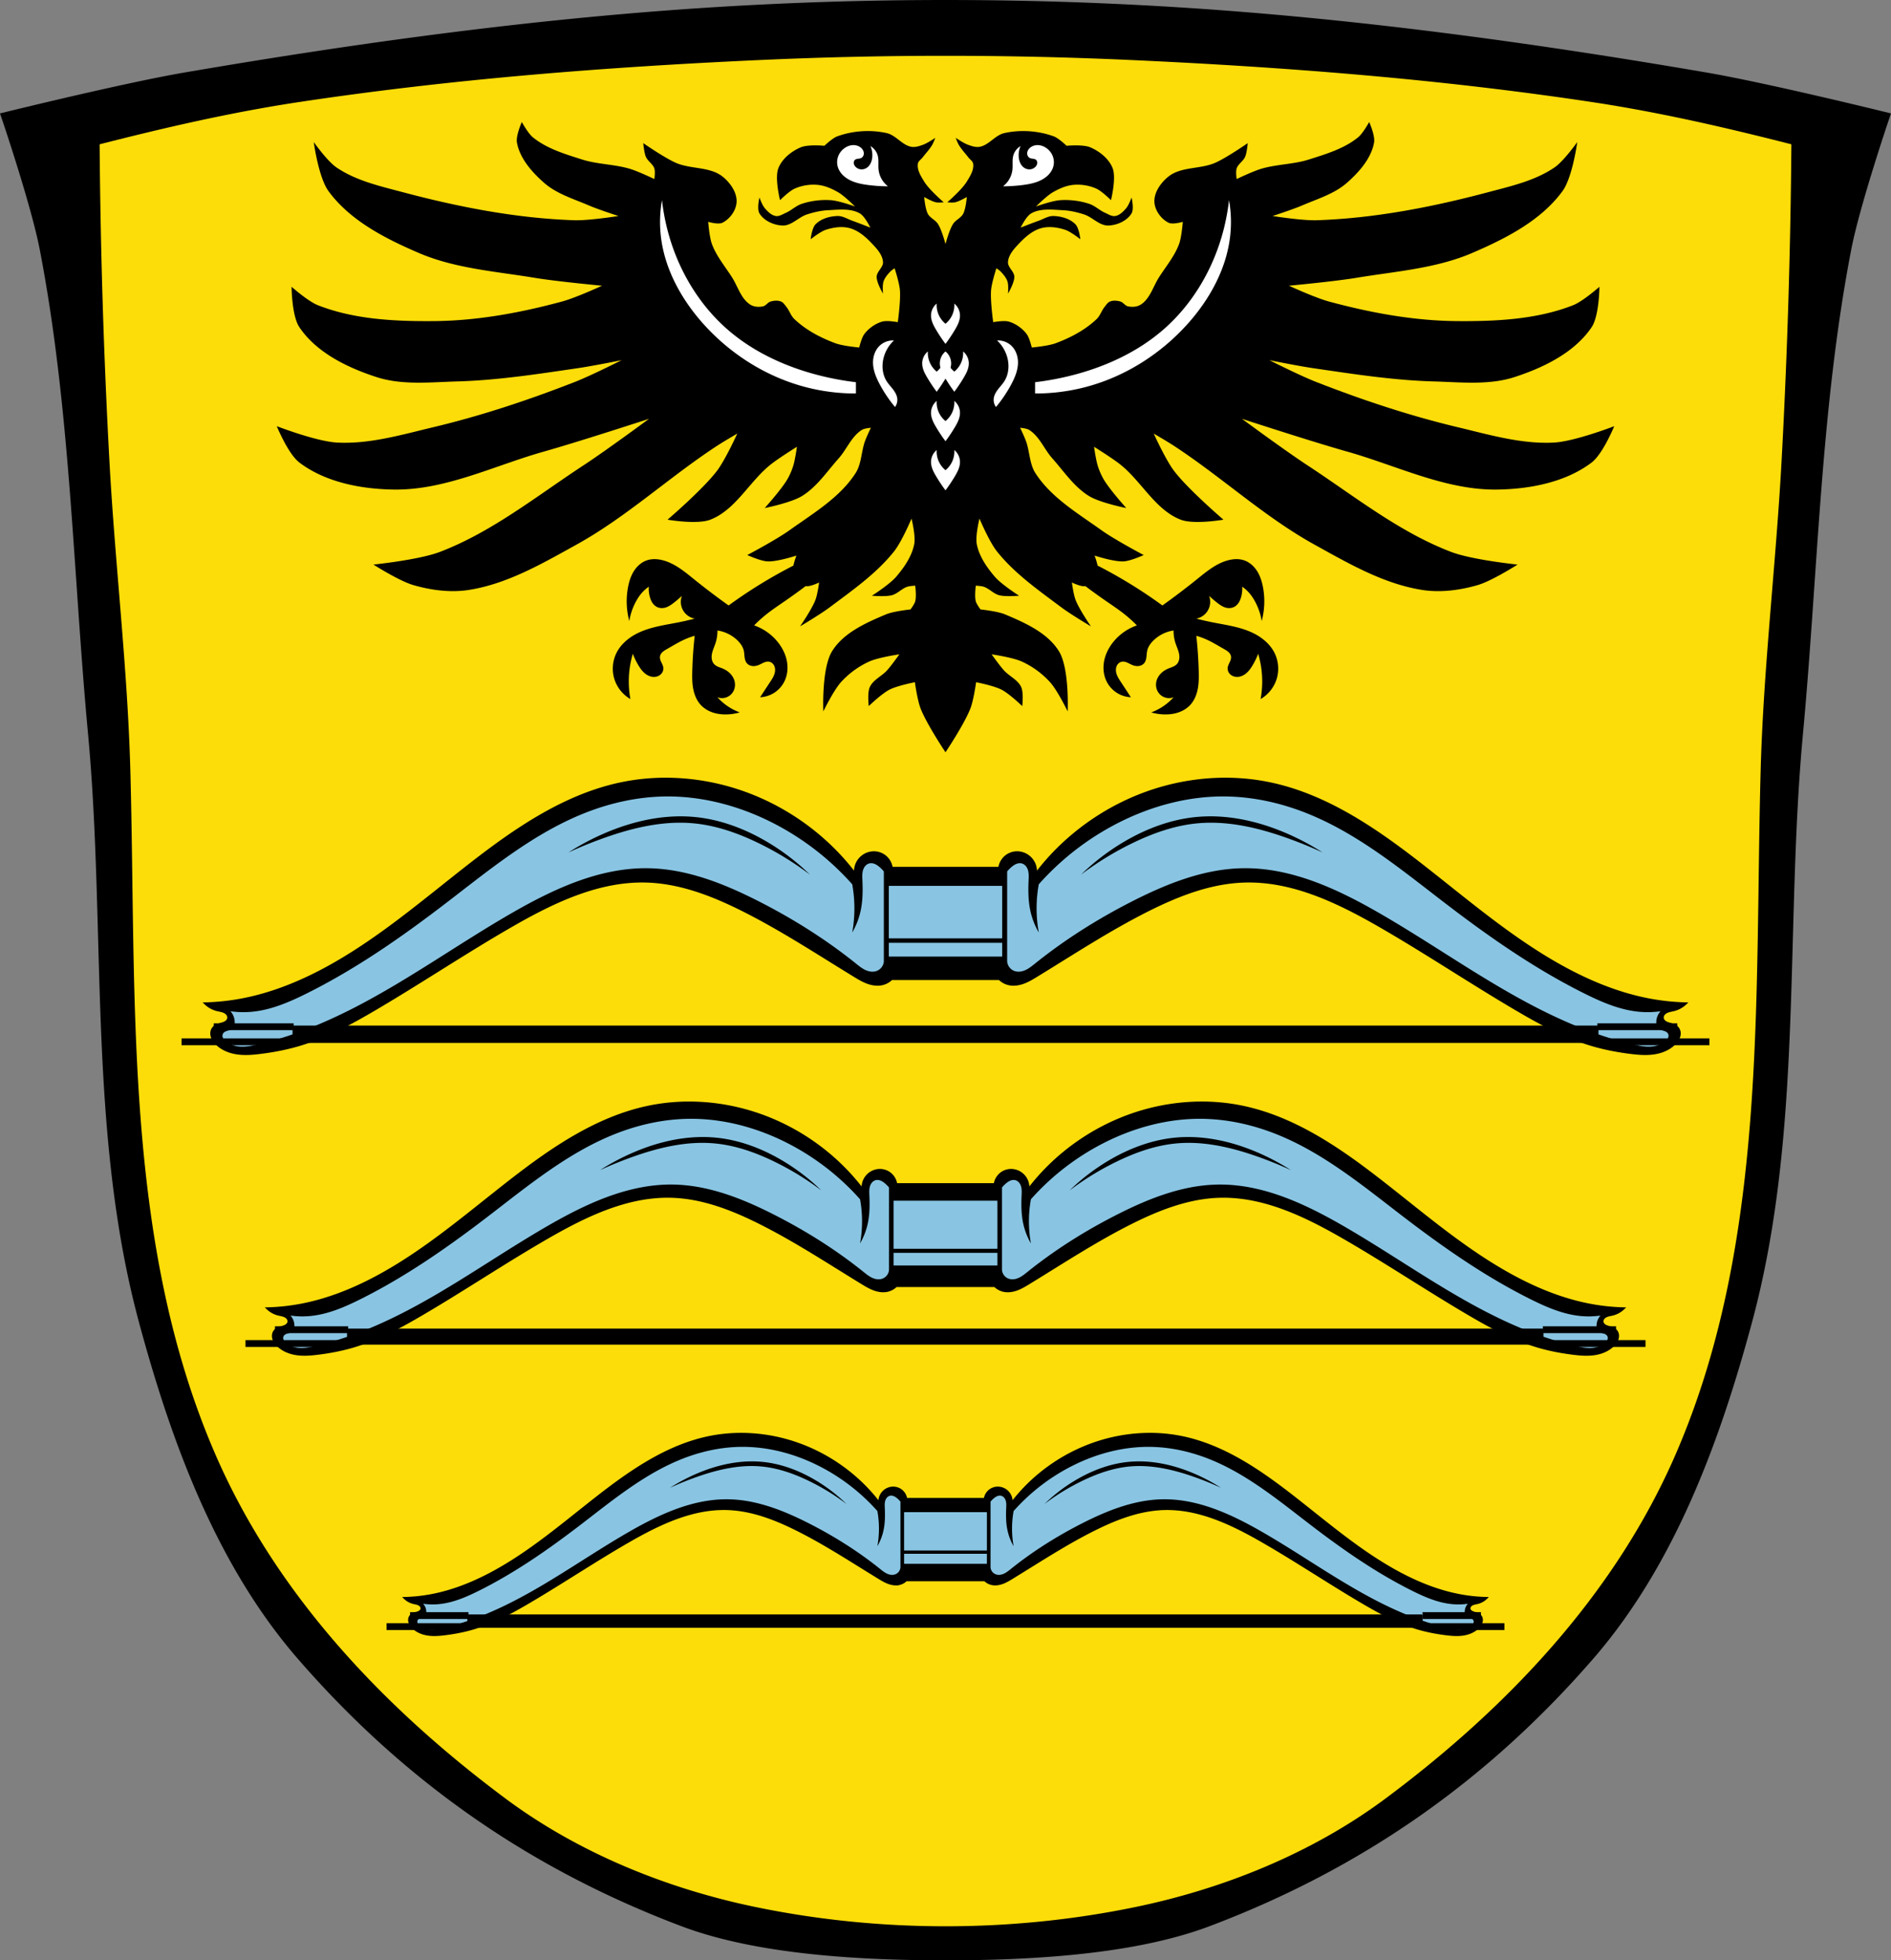 <svg xmlns="http://www.w3.org/2000/svg" width="831.413" height="861.828" viewBox="0 0 831.415 861.826"><rect x="0" y="0" width="831.415" height="861.826" fill="#808080" stroke="none"/><path style="fill:#000;fill-rule:evenodd;stroke:#000;stroke-width:5;stroke-opacity:1" d="M415.707 2.498c-33.167 0-66.335 1.01-99.4 3.031h-.022c-78.75 4.812-157.122 15.507-234.783 28.819C55.147 38.865 3.244 51.637 3.244 51.637s12.904 37.997 16.695 57.636C33.474 179.397 34.583 251.356 41.2 322.466c8.003 85.996-.185 174.753 22.302 258.141 14.106 52.308 33.81 106.088 69.32 147.003 46.472 53.542 101.37 91.841 167.698 116.88 33.128 12.507 78.707 14.797 115.186 14.839 36.48-.042 82.059-2.332 115.186-14.838 66.328-25.04 121.226-63.339 167.698-116.881 35.51-40.915 55.214-94.695 69.32-147.003 22.488-83.388 14.3-172.145 22.303-258.14 6.617-71.11 7.727-143.07 21.262-213.192 3.79-19.64 16.695-57.637 16.695-57.637s-51.903-12.772-78.258-17.29C672.252 21.037 593.879 10.342 515.129 5.53h-.021a1630.327 1630.327 0 0 0-99.4-3.031z"/><path style="fill:#fcdd09;fill-opacity:1;stroke:#000;stroke-width:1px;stroke-linecap:butt;stroke-linejoin:miter;stroke-opacity:1" d="M333.933 25.894c-67.882 3.096-135.823 8.388-203.01 18.553-29.524 4.467-58.694 11.205-87.625 18.602a2986.573 2986.573 0 0 0 4.318 139.736c2.464 45.344 7.964 90.643 9.198 136.036 2.763 101.648-3.11 207.465 37.476 300.895 26.956 62.053 74.733 111.973 127.687 151.397 32.011 23.832 70.74 39.58 109.813 47.7 54.775 11.382 113.06 11.382 167.835 0 39.073-8.12 77.802-23.868 109.813-47.7 52.954-39.424 100.73-89.344 127.686-151.397 40.587-93.43 34.713-199.247 37.477-300.895 1.234-45.393 6.733-90.692 9.197-136.036 2.53-46.538 3.97-93.132 4.318-139.736-28.93-7.397-58.1-14.135-87.624-18.602-67.187-10.165-135.127-15.457-203.008-18.553a1796.14 1796.14 0 0 0-163.55 0z"/><path style="fill:#000;stroke:#000;stroke-width:1px;stroke-linecap:butt;stroke-linejoin:miter;stroke-opacity:1" d="M291.488 342.41a95.435 95.435 0 0 0-17.486 1.811c-25.021 4.98-46.838 19.883-66.979 35.541-20.994 16.323-41.227 33.976-64.7 46.475-11.324 6.03-23.39 10.824-35.995 13.213a100.575 100.575 0 0 1-16.026 1.723 11.457 11.457 0 0 0 5.09 2.834c1.111.283 2.282.405 3.305.923.511.26.98.62 1.305 1.092.324.473.493 1.063.402 1.63-.07.429-.284.829-.576 1.151-.292.323-.66.571-1.05.764-.779.386-1.646.55-2.474.819a6.773 6.773 0 0 0-1.523.685 4.03 4.03 0 0 0-1.211 1.137 3.695 3.695 0 0 0-.592 1.644 4.593 4.593 0 0 0 .15 1.746c.315 1.134 1.004 2.131 1.81 2.989 2.381 2.537 5.784 3.94 9.226 4.457 3.442.516 6.953.216 10.406-.217 5.566-.698 11.096-1.741 16.482-3.309 12.07-3.512 23.219-9.592 34.053-15.966 20.094-11.823 39.484-24.817 59.688-36.452 18.391-10.59 38.478-20.286 59.69-19.592 14.522.476 28.454 5.828 41.462 12.301 17.194 8.556 33.278 19.146 49.665 29.162 1.874 1.146 3.768 2.291 5.832 3.045 2.063.754 4.331 1.1 6.47.6a8.61 8.61 0 0 0 4.102-2.277H439.4a8.61 8.61 0 0 0 4.101 2.277c2.14.5 4.407.154 6.471-.6 2.063-.754 3.958-1.899 5.832-3.045 16.386-10.016 32.47-20.606 49.664-29.162 13.009-6.473 26.94-11.825 41.463-12.3 21.212-.695 41.298 9 59.69 19.591 20.203 11.635 39.593 24.63 59.687 36.452 10.835 6.374 21.983 12.454 34.053 15.966 5.386 1.568 10.917 2.61 16.483 3.309 3.453.433 6.964.733 10.406.217 3.442-.517 6.844-1.92 9.226-4.457.805-.858 1.495-1.855 1.809-2.989a4.593 4.593 0 0 0 .15-1.746 3.695 3.695 0 0 0-.591-1.644 4.03 4.03 0 0 0-1.211-1.137 6.773 6.773 0 0 0-1.524-.685c-.828-.268-1.694-.433-2.474-.819a3.489 3.489 0 0 1-1.05-.764 2.285 2.285 0 0 1-.575-1.152c-.092-.566.078-1.156.402-1.629.324-.473.793-.832 1.305-1.092 1.023-.518 2.193-.64 3.304-.923a11.457 11.457 0 0 0 5.09-2.834 100.575 100.575 0 0 1-16.025-1.723c-12.606-2.39-24.672-7.182-35.996-13.213-23.473-12.5-43.705-30.152-64.7-46.475-20.14-15.658-41.957-30.56-66.978-35.54-6.581-1.31-13.295-1.9-20.002-1.81-8.625.117-17.241 1.358-25.563 3.633-22.341 6.11-42.54 19.792-56.5 38.274a8.395 8.395 0 0 0-.623-4.635 8.393 8.393 0 0 0-3.022-3.568 8.237 8.237 0 0 0-4.039-1.35 7.977 7.977 0 0 0-4.162.895c-2.208 1.164-3.789 3.447-4.101 5.924h-47.387c-.313-2.477-1.894-4.76-4.102-5.924a7.977 7.977 0 0 0-4.162-.895 8.237 8.237 0 0 0-4.039 1.35 8.393 8.393 0 0 0-3.021 3.568 8.396 8.396 0 0 0-.623 4.635c-13.96-18.482-34.16-32.164-56.5-38.274-8.322-2.275-16.939-3.516-25.563-3.632a99.04 99.04 0 0 0-2.516-.002z"/><path style="opacity:1;fill:#89c5e3;fill-opacity:1;fill-rule:evenodd;stroke:none;stroke-width:.1;stroke-linecap:round;stroke-linejoin:round;stroke-miterlimit:4;stroke-dasharray:none;stroke-opacity:1;paint-order:fill markers stroke" d="M292.521 350.147c-11.916.153-23.748 2.73-34.85 7.063-23.083 9.01-42.485 25.208-62.165 40.265-19.189 14.68-39.123 28.559-60.752 39.325-7.6 3.782-15.566 7.22-24.018 8.005a40.135 40.135 0 0 1-9.418-.234 7.27 7.27 0 0 1 1.883 4.709c.011.567-.045 1.141-.229 1.678-.184.536-.501 1.034-.949 1.383-.61.474-1.396.632-2.135.857-.369.113-.734.247-1.064.447-.33.201-.623.473-.803.815a1.89 1.89 0 0 0-.207.914c.006.315.084.629.211.918.253.578.694 1.054 1.174 1.465 1.868 1.6 4.375 2.302 6.834 2.382 2.458.08 4.897-.413 7.293-.968 14.679-3.4 28.74-9.145 42.15-16.014 24.448-12.522 46.792-28.757 70.641-42.385 18.132-10.36 37.99-19.403 58.87-19.072 16.758.265 32.838 6.575 47.8 14.129 15.403 7.776 30.108 16.983 43.563 27.785 1.296 1.04 2.597 2.106 4.103 2.81.753.353 1.556.61 2.381.711.825.101 1.675.042 2.463-.224a4.903 4.903 0 0 0 2.285-1.625 4.898 4.898 0 0 0 1.012-2.613v-39.561a14.302 14.302 0 0 0-2.12-2.12c-.6-.485-1.246-.925-1.966-1.204-.72-.28-1.521-.39-2.271-.207-.699.169-1.326.586-1.8 1.127-.473.54-.799 1.199-1.001 1.888-.405 1.38-.325 2.848-.262 4.284.194 4.409.183 8.864-.705 13.187a33.021 33.021 0 0 1-3.768 9.889 59.396 59.396 0 0 0 0-21.192 119.074 119.074 0 0 0-35.556-27.314c-14.43-7.241-30.48-11.51-46.624-11.303zm246.372 0c-16.143-.207-32.193 4.062-46.623 11.303a119.075 119.075 0 0 0-35.557 27.314 59.376 59.376 0 0 0 0 21.192 33.022 33.022 0 0 1-3.767-9.889c-.889-4.323-.9-8.778-.705-13.187.063-1.436.143-2.904-.262-4.284-.203-.69-.529-1.348-1.002-1.888-.474-.54-1.1-.958-1.799-1.127-.75-.182-1.551-.072-2.271.207-.72.279-1.367.72-1.967 1.205-.778.63-1.49 1.34-2.12 2.119v39.56c.073.946.43 1.866 1.012 2.614a4.903 4.903 0 0 0 2.285 1.625c.788.266 1.638.325 2.463.224.826-.1 1.628-.358 2.381-.71 1.507-.705 2.807-1.77 4.104-2.811 13.455-10.802 28.16-20.009 43.562-27.785 14.962-7.554 31.043-13.864 47.801-14.13 20.88-.33 40.738 8.713 58.87 19.073 23.849 13.628 46.192 29.863 70.64 42.385 13.411 6.87 27.472 12.614 42.15 16.014 2.397.555 4.835 1.048 7.294.968 2.458-.08 4.965-.783 6.834-2.382.48-.411.92-.887 1.174-1.465.126-.29.204-.603.21-.918a1.894 1.894 0 0 0-.207-.914c-.18-.342-.473-.614-.802-.815-.33-.2-.696-.334-1.065-.447-.738-.225-1.525-.383-2.135-.857-.447-.349-.765-.847-.949-1.383-.184-.537-.24-1.11-.228-1.678a7.27 7.27 0 0 1 1.883-4.709 40.136 40.136 0 0 1-9.418.234c-8.453-.786-16.419-4.223-24.018-8.005-21.63-10.766-41.564-24.644-60.752-39.325-19.68-15.057-39.083-31.256-62.166-40.265-11.102-4.333-22.934-6.91-34.85-7.063zm-238.881 8.74c1.895.022 3.791.124 5.683.313 11.184 1.114 21.943 5.205 31.618 10.926a99.742 99.742 0 0 1 18.832 14.414 135.707 135.707 0 0 0-22.784-13.95c-8.872-4.293-18.32-7.64-28.13-8.601-13.307-1.305-26.682 1.824-39.29 6.277a188.52 188.52 0 0 0-16.043 6.51 110.852 110.852 0 0 1 16.276-8.602c10.104-4.308 20.997-7.105 31.943-7.283.632-.01 1.263-.011 1.895-.004zm231.39 0a70.379 70.379 0 0 1 1.895.004c10.946.178 21.839 2.975 31.944 7.284 5.65 2.409 11.102 5.29 16.275 8.601a188.52 188.52 0 0 0-16.043-6.51c-12.607-4.453-25.982-7.582-39.289-6.277-9.81.962-19.258 4.308-28.13 8.602a135.706 135.706 0 0 0-22.784 13.949 99.743 99.743 0 0 1 18.832-14.414c9.675-5.72 20.433-9.812 31.617-10.926a64.94 64.94 0 0 1 5.684-.313zM390.79 389.464v23.062h49.836v-23.062zm0 25.015v6.059h49.836v-6.059z"/><path transform="translate(872.712)" style="opacity:1;fill:#000;fill-opacity:1;fill-rule:evenodd;stroke:#000;stroke-width:1;stroke-linecap:round;stroke-linejoin:round;stroke-miterlimit:4;stroke-dasharray:none;stroke-opacity:1;paint-order:fill markers stroke" d="M-743.598 451.379h573.186v6.625h-573.186z"/><path transform="translate(872.712)" d="M-743.598 458.004h-49.278M-743.598 451.379h-35.138" style="fill:none;stroke:#000;stroke-width:3;stroke-linecap:butt;stroke-linejoin:miter;stroke-miterlimit:4;stroke-dasharray:none;stroke-opacity:1"/><path d="M-743.598 458.004h-49.278M-743.598 451.379h-35.138" style="fill:none;stroke:#000;stroke-width:3;stroke-linecap:butt;stroke-linejoin:miter;stroke-miterlimit:4;stroke-dasharray:none;stroke-opacity:1" transform="matrix(-1 0 0 1 -41.297 0)"/><g style="stroke-width:1.092"><path d="M-149.83 365.323a95.435 95.435 0 0 0-17.486 1.81c-25.02 4.98-46.837 19.883-66.978 35.541-20.995 16.323-41.227 33.976-64.7 46.475-11.324 6.03-23.39 10.824-35.996 13.213a100.575 100.575 0 0 1-16.025 1.723 11.457 11.457 0 0 0 5.09 2.834c1.11.283 2.281.405 3.304.924.512.259.98.619 1.305 1.091.324.473.494 1.063.402 1.63-.069.429-.284.83-.576 1.152-.292.322-.659.57-1.049.763-.78.386-1.646.551-2.474.819a6.773 6.773 0 0 0-1.524.685 4.03 4.03 0 0 0-1.21 1.137 3.695 3.695 0 0 0-.592 1.645 4.593 4.593 0 0 0 .15 1.746c.314 1.133 1.004 2.13 1.808 2.988 2.383 2.537 5.785 3.94 9.227 4.457 3.442.516 6.953.216 10.406-.217 5.566-.698 11.097-1.741 16.483-3.308 12.07-3.513 23.218-9.593 34.053-15.967 20.094-11.822 39.484-24.817 59.687-36.452 18.392-10.59 38.478-20.286 59.69-19.591 14.522.475 28.454 5.827 41.463 12.3 17.194 8.556 33.278 19.146 49.664 29.163 1.874 1.145 3.768 2.29 5.832 3.044 2.063.754 4.331 1.1 6.47.6a8.61 8.61 0 0 0 4.102-2.277h47.387a8.61 8.61 0 0 0 4.102 2.277c2.139.5 4.407.154 6.47-.6 2.064-.753 3.958-1.899 5.832-3.044 16.387-10.017 32.47-20.607 49.665-29.163 13.008-6.473 26.94-11.825 41.463-12.3 21.211-.695 41.298 9 59.69 19.591 20.203 11.635 39.592 24.63 59.687 36.452 10.834 6.374 21.983 12.454 34.053 15.967 5.385 1.567 10.916 2.61 16.482 3.308 3.453.433 6.964.733 10.406.217 3.442-.517 6.845-1.92 9.227-4.457.805-.858 1.494-1.855 1.808-2.988a4.593 4.593 0 0 0 .15-1.747 3.695 3.695 0 0 0-.591-1.644 4.03 4.03 0 0 0-1.21-1.137 6.773 6.773 0 0 0-1.524-.685c-.828-.268-1.695-.433-2.475-.819a3.489 3.489 0 0 1-1.049-.763 2.285 2.285 0 0 1-.576-1.153c-.091-.566.078-1.156.402-1.629.325-.472.794-.832 1.305-1.091 1.023-.519 2.194-.641 3.305-.924a11.457 11.457 0 0 0 5.09-2.834 100.575 100.575 0 0 1-16.026-1.723c-12.606-2.39-24.671-7.182-35.996-13.213-23.472-12.5-43.705-30.152-64.7-46.475-20.14-15.658-41.957-30.56-66.978-35.54-6.58-1.31-13.294-1.9-20.002-1.81-8.624.117-17.241 1.358-25.563 3.634-22.341 6.11-42.54 19.791-56.5 38.273a8.395 8.395 0 0 0-.623-4.635 8.393 8.393 0 0 0-3.021-3.568 8.237 8.237 0 0 0-4.04-1.35 7.977 7.977 0 0 0-4.161.895c-2.208 1.164-3.79 3.447-4.102 5.924h-47.387c-.312-2.477-1.893-4.76-4.101-5.924a7.977 7.977 0 0 0-4.162-.895 8.237 8.237 0 0 0-4.04 1.35 8.393 8.393 0 0 0-3.021 3.568 8.396 8.396 0 0 0-.623 4.635c-13.96-18.482-34.159-32.164-56.5-38.273-8.322-2.276-16.938-3.517-25.563-3.633a99.04 99.04 0 0 0-2.515-.002z" style="fill:#000;stroke:#000;stroke-width:1.092px;stroke-linecap:butt;stroke-linejoin:miter;stroke-opacity:1" transform="matrix(.916 0 0 .916 439.16 150.142)"/><path d="M-148.796 373.06c-11.916.152-23.748 2.729-34.85 7.062-23.083 9.01-42.486 25.208-62.166 40.265-19.188 14.681-39.123 28.559-60.752 39.325-7.6 3.782-15.565 7.22-24.018 8.006a40.135 40.135 0 0 1-9.418-.235 7.27 7.27 0 0 1 1.883 4.71c.012.566-.044 1.14-.228 1.677-.184.536-.502 1.034-.95 1.383-.609.474-1.396.632-2.134.857-.37.113-.735.247-1.065.447-.33.201-.623.473-.803.815a1.89 1.89 0 0 0-.207.914c.006.316.085.629.211.918.254.578.695 1.054 1.174 1.465 1.869 1.6 4.376 2.303 6.834 2.383 2.459.08 4.897-.414 7.293-.97 14.68-3.4 28.74-9.144 42.15-16.013 24.449-12.522 46.792-28.757 70.641-42.385 18.132-10.36 37.99-19.403 58.87-19.072 16.758.265 32.839 6.575 47.8 14.129 15.403 7.776 30.108 16.983 43.563 27.785 1.297 1.041 2.597 2.107 4.104 2.81.753.353 1.555.611 2.38.712.826.1 1.676.04 2.463-.225a4.903 4.903 0 0 0 2.286-1.625 4.898 4.898 0 0 0 1.011-2.613v-39.56a14.301 14.301 0 0 0-2.119-2.12c-.6-.486-1.247-.926-1.967-1.205-.72-.28-1.52-.389-2.271-.207-.699.169-1.325.586-1.799 1.127-.474.54-.8 1.199-1.002 1.888-.405 1.38-.325 2.848-.262 4.284.194 4.409.184 8.864-.705 13.187a33.021 33.021 0 0 1-3.767 9.889 59.396 59.396 0 0 0 0-21.192 119.074 119.074 0 0 0-35.557-27.314c-14.43-7.24-30.48-11.51-46.623-11.303zm246.371 0c-16.143-.208-32.193 4.061-46.623 11.302a119.075 119.075 0 0 0-35.556 27.314 59.376 59.376 0 0 0 0 21.192 33.022 33.022 0 0 1-3.768-9.889c-.889-4.323-.899-8.778-.705-13.187.063-1.436.143-2.904-.262-4.284-.202-.69-.528-1.348-1.002-1.888-.473-.54-1.1-.958-1.799-1.127-.75-.182-1.551-.072-2.271.207-.72.279-1.367.72-1.967 1.205a14.3 14.3 0 0 0-2.119 2.12v39.56c.073.945.43 1.865 1.012 2.613a4.904 4.904 0 0 0 2.285 1.625c.788.266 1.638.325 2.463.225.825-.1 1.627-.36 2.38-.711 1.507-.704 2.808-1.77 4.104-2.81 13.455-10.803 28.16-20.01 43.563-27.786 14.962-7.554 31.042-13.864 47.8-14.129 20.88-.33 40.738 8.712 58.87 19.072 23.85 13.628 46.193 29.863 70.64 42.385 13.411 6.87 27.472 12.614 42.151 16.014 2.396.555 4.835 1.049 7.293.969 2.458-.08 4.966-.783 6.834-2.383.48-.41.92-.887 1.174-1.465.127-.29.205-.602.21-.918a1.894 1.894 0 0 0-.206-.914c-.18-.342-.473-.614-.803-.815-.33-.2-.695-.334-1.064-.447-.739-.225-1.526-.383-2.135-.857-.448-.349-.765-.847-.95-1.383-.183-.537-.24-1.11-.228-1.678a7.27 7.27 0 0 1 1.883-4.709 40.136 40.136 0 0 1-9.418.235c-8.452-.787-16.418-4.224-24.018-8.006-21.629-10.766-41.563-24.644-60.752-39.325-19.68-15.057-39.082-31.255-62.166-40.265-11.101-4.333-22.934-6.91-34.85-7.063zm-238.88 8.74c1.894.022 3.79.123 5.683.312 11.184 1.114 21.942 5.205 31.617 10.926a99.742 99.742 0 0 1 18.832 14.414 135.707 135.707 0 0 0-22.783-13.95c-8.873-4.293-18.321-7.639-28.131-8.601-13.307-1.305-26.682 1.824-39.29 6.277a188.52 188.52 0 0 0-16.042 6.51 110.852 110.852 0 0 1 16.275-8.601c10.105-4.31 20.997-7.106 31.944-7.284.631-.01 1.262-.01 1.894-.004zm231.39 0a70.38 70.38 0 0 1 1.895.003c10.946.179 21.838 2.975 31.943 7.284 5.65 2.41 11.102 5.29 16.276 8.601a188.52 188.52 0 0 0-16.043-6.51c-12.608-4.453-25.983-7.582-39.29-6.277-9.81.962-19.258 4.308-28.13 8.602a135.706 135.706 0 0 0-22.784 13.949 99.742 99.742 0 0 1 18.832-14.414c9.675-5.72 20.434-9.812 31.618-10.926a64.94 64.94 0 0 1 5.683-.312zm-140.613 30.576v23.062H-.692v-23.062zm0 25.015v6.059H-.692v-6.059z" style="opacity:1;fill:#89c5e3;fill-opacity:1;fill-rule:evenodd;stroke:none;stroke-width:.109;stroke-linecap:round;stroke-linejoin:round;stroke-miterlimit:4;stroke-dasharray:none;stroke-opacity:1;paint-order:fill markers stroke" transform="matrix(.916 0 0 .916 439.16 150.142)"/><g style="stroke-width:1.092"><path style="opacity:1;fill:#000;fill-opacity:1;fill-rule:evenodd;stroke:#000;stroke-width:1.092;stroke-linecap:round;stroke-linejoin:round;stroke-miterlimit:4;stroke-dasharray:none;stroke-opacity:1;paint-order:fill markers stroke" transform="matrix(.916 0 0 .916 834.208 171.124)" d="M-743.598 451.379h573.186v6.625h-573.186z"/><path style="fill:none;stroke:#000;stroke-width:3.276;stroke-linecap:butt;stroke-linejoin:miter;stroke-miterlimit:4;stroke-dasharray:none;stroke-opacity:1" d="M-743.598 458.004h-49.278M-743.598 451.379h-35.138" transform="matrix(.916 0 0 .916 834.208 171.124)"/><path style="fill:none;stroke:#000;stroke-width:3.276;stroke-linecap:butt;stroke-linejoin:miter;stroke-miterlimit:4;stroke-dasharray:none;stroke-opacity:1" d="M-743.598 458.004h-49.278M-743.598 451.379h-35.138" transform="matrix(-.916 0 0 .916 -2.794 171.124)"/></g></g><g><path d="M-545.828 630.433a69.715 69.715 0 0 0-12.774 1.323c-18.277 3.638-34.214 14.524-48.927 25.963-15.337 11.923-30.117 24.819-47.263 33.95-8.273 4.405-17.087 7.906-26.296 9.652a73.47 73.47 0 0 1-11.706 1.258 8.37 8.37 0 0 0 3.718 2.07c.812.207 1.667.297 2.414.675.374.19.716.452.953.798.237.345.36.776.294 1.19-.05.313-.208.606-.42.841a2.549 2.549 0 0 1-.767.558c-.57.282-1.203.403-1.808.598a4.947 4.947 0 0 0-1.113.501 2.943 2.943 0 0 0-.884.83 2.7 2.7 0 0 0-.433 1.202c-.048.426-.005.861.11 1.275.23.828.734 1.557 1.322 2.183 1.74 1.854 4.225 2.879 6.74 3.256 2.514.377 5.079.158 7.601-.158 4.066-.51 8.106-1.272 12.04-2.417 8.818-2.566 16.962-7.008 24.876-11.664 14.68-8.636 28.843-18.129 43.602-26.628 13.435-7.736 28.108-14.819 43.603-14.312 10.61.348 20.786 4.257 30.29 8.986 12.56 6.25 24.309 13.986 36.279 21.303 1.37.837 2.753 1.674 4.26 2.224 1.508.551 3.164.803 4.727.438a6.29 6.29 0 0 0 2.996-1.663h34.616a6.29 6.29 0 0 0 2.997 1.663c1.562.365 3.219.113 4.726-.438 1.508-.55 2.891-1.387 4.26-2.224 11.97-7.317 23.72-15.053 36.28-21.303 9.503-4.729 19.68-8.638 30.29-8.986 15.494-.507 30.167 6.576 43.602 14.312 14.76 8.5 28.923 17.992 43.602 26.628 7.915 4.656 16.059 9.098 24.876 11.664 3.934 1.145 7.974 1.907 12.04 2.417 2.523.316 5.088.535 7.602.158 2.514-.377 5-1.402 6.74-3.256.588-.626 1.092-1.355 1.321-2.183.115-.414.159-.849.11-1.275a2.7 2.7 0 0 0-.432-1.202 2.944 2.944 0 0 0-.885-.83 4.947 4.947 0 0 0-1.113-.5c-.605-.196-1.238-.317-1.807-.599a2.549 2.549 0 0 1-.767-.558 1.67 1.67 0 0 1-.42-.841c-.067-.414.057-.845.294-1.19.236-.346.579-.609.953-.798.747-.378 1.602-.468 2.414-.675a8.37 8.37 0 0 0 3.718-2.07 73.47 73.47 0 0 1-11.707-1.258c-9.208-1.746-18.022-5.247-26.295-9.652-17.146-9.131-31.926-22.027-47.263-33.95-14.713-11.439-30.65-22.325-48.928-25.963a70.045 70.045 0 0 0-14.611-1.321c-6.3.085-12.595.991-18.674 2.654-16.32 4.463-31.075 14.457-41.273 27.959a6.133 6.133 0 0 0-.455-3.386 6.131 6.131 0 0 0-2.207-2.607 6.017 6.017 0 0 0-2.951-.986 5.827 5.827 0 0 0-3.04.654 5.8 5.8 0 0 0-2.997 4.327h-34.616a5.8 5.8 0 0 0-2.996-4.327 5.827 5.827 0 0 0-3.04-.654 6.017 6.017 0 0 0-2.95.986 6.131 6.131 0 0 0-2.208 2.607 6.133 6.133 0 0 0-.455 3.386c-10.198-13.502-24.953-23.496-41.274-27.96a74.741 74.741 0 0 0-18.673-2.653 70.358 70.358 0 0 0-1.838-.001z" style="fill:#000;stroke:#000;stroke-width:1px;stroke-linecap:butt;stroke-linejoin:miter;stroke-opacity:1" transform="translate(870.793)"/><path d="M-545.073 636.085c-8.705.111-17.348 1.994-25.458 5.16-16.862 6.58-31.036 18.414-45.412 29.413-14.017 10.724-28.58 20.862-44.38 28.727-5.551 2.763-11.37 5.273-17.544 5.848-2.29.213-4.604.156-6.88-.171a5.31 5.31 0 0 1 1.375 3.44c.008.414-.032.833-.167 1.225a2.16 2.16 0 0 1-.693 1.01c-.445.347-1.02.462-1.56.627-.27.082-.536.18-.777.326-.241.147-.455.346-.587.595a1.38 1.38 0 0 0-.15.668c.003.23.06.46.153.67.185.423.507.77.858 1.07 1.365 1.17 3.196 1.683 4.992 1.741 1.796.059 3.577-.302 5.327-.707 10.723-2.484 20.995-6.68 30.791-11.698 17.86-9.148 34.182-21.007 51.604-30.962 13.245-7.569 27.75-14.174 43.004-13.933 12.242.194 23.988 4.803 34.918 10.321 11.252 5.681 21.994 12.407 31.823 20.298.947.76 1.897 1.538 2.997 2.053.55.257 1.137.446 1.74.519.602.073 1.223.03 1.799-.164a3.582 3.582 0 0 0 1.669-1.187 3.578 3.578 0 0 0 .739-1.91v-28.898c-.46-.569-.98-1.088-1.548-1.548-.439-.355-.91-.677-1.437-.88-.526-.204-1.11-.285-1.66-.152-.51.124-.967.429-1.313.823a3.638 3.638 0 0 0-.732 1.38c-.296 1.008-.237 2.08-.191 3.129.141 3.22.134 6.476-.515 9.634a24.122 24.122 0 0 1-2.753 7.223 43.388 43.388 0 0 0 0-15.48 86.984 86.984 0 0 0-25.974-19.953c-10.54-5.29-22.265-8.408-34.058-8.257zm179.975 0c-11.793-.151-23.518 2.967-34.059 8.257a86.984 86.984 0 0 0-25.974 19.953 43.374 43.374 0 0 0 0 15.48 24.123 24.123 0 0 1-2.752-7.224c-.65-3.157-.657-6.412-.515-9.633.046-1.049.104-2.121-.191-3.129a3.639 3.639 0 0 0-.732-1.38c-.346-.394-.804-.7-1.314-.823-.548-.133-1.134-.052-1.66.151-.526.204-.998.526-1.436.88-.569.46-1.088.98-1.548 1.549v28.899c.053.69.314 1.362.739 1.909a3.582 3.582 0 0 0 1.669 1.187 4.093 4.093 0 0 0 1.8.164 5.784 5.784 0 0 0 1.738-.52c1.1-.514 2.05-1.292 2.998-2.052 9.829-7.891 20.57-14.617 31.822-20.298 10.93-5.518 22.677-10.127 34.92-10.32 15.252-.242 29.758 6.363 43.003 13.932 17.422 9.955 33.744 21.814 51.603 30.962 9.797 5.018 20.068 9.214 30.791 11.698 1.75.405 3.532.766 5.328.707 1.795-.058 3.627-.572 4.992-1.74.35-.3.672-.648.857-1.07.093-.212.15-.44.154-.67a1.388 1.388 0 0 0-.15-.669 1.575 1.575 0 0 0-.587-.595 3.374 3.374 0 0 0-.778-.326c-.54-.165-1.114-.28-1.56-.627a2.16 2.16 0 0 1-.693-1.01 3.556 3.556 0 0 1-.167-1.225 5.31 5.31 0 0 1 1.376-3.44c-2.276.327-4.59.384-6.88.17-6.174-.574-11.993-3.084-17.545-5.847-15.8-7.865-30.362-18.003-44.38-28.727-14.376-10.999-28.55-22.832-45.412-29.414-8.11-3.165-16.753-5.048-25.457-5.16zm-174.503 6.385c1.384.016 2.77.09 4.152.228 8.17.814 16.029 3.802 23.096 7.981a72.86 72.86 0 0 1 13.757 10.53 99.134 99.134 0 0 0-16.643-10.19c-6.482-3.137-13.384-5.58-20.55-6.284-9.72-.953-19.491 1.333-28.7 4.586a137.712 137.712 0 0 0-11.72 4.755 80.978 80.978 0 0 1 11.889-6.283c7.382-3.148 15.339-5.19 23.335-5.32.461-.008.922-.008 1.384-.003zm169.031 0c.461-.005.923-.004 1.384.003 7.996.13 15.953 2.173 23.335 5.32a80.978 80.978 0 0 1 11.889 6.284 137.711 137.711 0 0 0-11.72-4.756c-9.21-3.253-18.98-5.539-28.7-4.586-7.166.703-14.068 3.147-20.55 6.284a99.133 99.133 0 0 0-16.643 10.19 72.862 72.862 0 0 1 13.757-10.53c7.067-4.178 14.926-7.167 23.096-7.98a47.44 47.44 0 0 1 4.152-.23zm-102.718 22.336v16.847h36.405v-16.847zm0 18.274v4.425h36.405v-4.425z" style="opacity:1;fill:#89c5e3;fill-opacity:1;fill-rule:evenodd;stroke:none;stroke-width:.1;stroke-linecap:round;stroke-linejoin:round;stroke-miterlimit:4;stroke-dasharray:none;stroke-opacity:1;paint-order:fill markers stroke" transform="translate(870.793)"/><g style="stroke-width:1.369"><path style="opacity:1;fill:#000;fill-opacity:1;fill-rule:evenodd;stroke:#000;stroke-width:1.369;stroke-linecap:round;stroke-linejoin:round;stroke-miterlimit:4;stroke-dasharray:none;stroke-opacity:1;paint-order:fill markers stroke" transform="translate(749.55 380.302) scale(.731)" d="M-743.598 451.379h573.186v6.625h-573.186z"/><path style="fill:none;stroke:#000;stroke-width:4.107;stroke-linecap:butt;stroke-linejoin:miter;stroke-miterlimit:4;stroke-dasharray:none;stroke-opacity:1" d="M-743.598 458.004h-49.278M-743.598 451.379h-35.138" transform="translate(749.55 380.302) scale(.731)"/><path style="fill:none;stroke:#000;stroke-width:4.107;stroke-linecap:butt;stroke-linejoin:miter;stroke-miterlimit:4;stroke-dasharray:none;stroke-opacity:1" d="M-743.598 458.004h-49.278M-743.598 451.379h-35.138" transform="matrix(-.731 0 0 .731 81.865 380.302)"/></g></g><path style="fill:#000;stroke:none;stroke-width:1.002;stroke-linecap:round;stroke-linejoin:round;stroke-miterlimit:4;stroke-dasharray:none;stroke-opacity:1" d="M229.426 53.637s-2.698 6.008-2.14 9.06c1.273 6.976 6.572 12.947 11.89 17.639 5.528 4.877 12.962 7.075 19.736 9.984 4.229 1.817 13 4.643 13 4.643s-12.975 2.077-19.502 1.857c-25.393-.853-50.666-5.783-75.223-12.304-10.059-2.672-20.656-5.047-29.254-10.912-4.12-2.811-9.984-11.145-9.984-11.145s2.064 15.525 6.502 21.592c9.467 12.941 24.968 20.835 39.701 27.164 15.927 6.842 33.744 8.081 50.846 10.912 9.84 1.629 29.717 3.482 29.717 3.482s-11.54 5.316-17.645 6.965c-18.29 4.941-37.24 8.439-56.185 8.592-17.183.14-35.077-.7-51.079-6.965-4.398-1.721-11.607-8.127-11.607-8.127s.058 12.793 3.441 17.801c7.531 11.148 21.105 17.75 33.903 21.9 11.287 3.661 23.685 2.241 35.547 1.909 17.826-.5 35.532-3.274 53.178-5.856 6.383-.934 19.039-3.482 19.039-3.482s-13.435 6.783-20.432 9.52c-20.356 7.958-41.193 14.904-62.455 19.966-13.875 3.304-28.012 7.499-42.254 6.733-9.13-.491-26.469-7.198-26.469-7.198s4.961 12.23 9.984 16.02c11.44 8.63 26.999 11.615 41.327 11.842 22.746.36 44.272-10.545 66.168-16.717 15.526-4.376 46.203-14.395 46.203-14.395s-18.945 13.984-28.79 20.432c-20.561 13.468-40.192 29.293-63.15 38.076-9.27 3.547-29.254 5.573-29.254 5.573s11.291 7.229 17.645 9.054c7.838 2.253 16.323 3.361 24.379 2.088 16.923-2.674 32.374-11.663 47.361-19.965 22.013-12.193 40.689-29.659 61.758-43.418 2.878-1.88 8.824-5.34 8.824-5.34s-5.123 11.323-8.824 16.252c-6.144 8.184-21.824 21.594-21.824 21.594s12.962 2.267 18.807 0c11.236-4.358 17.225-16.93 26.699-24.379 3.594-2.826 11.377-7.662 11.377-7.662s-.772 5.652-1.625 8.36c-.687 2.18-1.603 4.31-2.787 6.267-2.71 4.478-9.75 12.305-9.75 12.305s11.58-2.29 16.484-5.34c6.506-4.047 10.925-10.762 16.02-16.484 3.584-4.027 5.645-9.678 10.215-12.538 1.145-.716 3.947-.927 3.947-.927s-1.827 3.82-2.553 5.804c-1.691 4.623-1.513 10.026-4.18 14.163-6.926 10.745-18.63 17.626-29.021 25.074-5.837 4.183-18.574 10.912-18.574 10.912s5.742 2.618 8.822 2.785c4.334.235 12.77-2.553 12.77-2.553s-.98 2.652-1.31 4.393a216.02 216.02 0 0 0-14.642 8.236 216.007 216.007 0 0 0-13.861 9.3 321.655 321.655 0 0 1-15.264-11.581c-4.327-3.49-8.786-7.206-14.21-8.422-2.14-.48-4.42-.537-6.493.176-2.373.816-4.333 2.605-5.674 4.726-1.34 2.122-2.103 4.563-2.572 7.028a33.57 33.57 0 0 0 .553 14.918 26.984 26.984 0 0 1 3.132-8.951c.703-1.246 1.507-2.44 2.456-3.51a16.28 16.28 0 0 1 2.982-2.631c-.092 1.518.07 3.05.475 4.516.233.845.55 1.672 1.015 2.416.465.743 1.084 1.401 1.844 1.84 1.072.618 2.384.765 3.594.503 1.546-.334 2.882-1.281 4.127-2.257a58.24 58.24 0 0 0 3.507-2.983 7.562 7.562 0 0 0-.175 4.737 7.551 7.551 0 0 0 2.154 3.447 7.551 7.551 0 0 0 3.637 1.816 121.422 121.422 0 0 1-6.844 1.578c-6.125 1.228-12.448 2.017-18.07 4.739-3.945 1.91-7.52 4.848-9.475 8.771-1.735 3.48-2.085 7.628-.96 11.35a15.606 15.606 0 0 0 7.081 8.918 42.817 42.817 0 0 1 1.072-19.916 31.44 31.44 0 0 0 2.457 5.088c.736 1.228 1.567 2.418 2.643 3.363 1.076.945 2.419 1.634 3.848 1.724 1.125.072 2.29-.247 3.158-.968.434-.36.79-.818 1.021-1.332a3.357 3.357 0 0 0 .29-1.649c-.075-.876-.503-1.677-.881-2.47-.19-.397-.368-.8-.487-1.223-.118-.423-.175-.869-.117-1.305.106-.788.581-1.489 1.172-2.021.59-.533 1.292-.921 1.984-1.313 2.438-1.38 4.824-2.865 7.37-4.035a33.281 33.281 0 0 1 4.738-1.754 184.814 184.814 0 0 0-1.053 15.44c-.069 2.626-.081 5.273.406 7.855.488 2.582 1.507 5.116 3.278 7.057 1.428 1.565 3.303 2.69 5.312 3.365 2.009.675 4.15.91 6.268.846a22.883 22.883 0 0 0 5.613-.877 24.477 24.477 0 0 1-9.824-6.668c1 .385 2.112.478 3.162.261a5.67 5.67 0 0 0 2.803-1.488 5.88 5.88 0 0 0 1.554-2.683 6.354 6.354 0 0 0 .026-3.108c-.313-1.294-1.022-2.477-1.953-3.428-.932-.95-2.082-1.674-3.311-2.185-.64-.267-1.305-.477-1.941-.754-.637-.277-1.254-.627-1.735-1.127-.562-.584-.912-1.352-1.062-2.148-.15-.797-.108-1.62.043-2.416.302-1.593 1.027-3.07 1.537-4.61.603-1.821.904-3.742.885-5.66a16.01 16.01 0 0 1 8.884 4.434c1.235 1.222 2.289 2.694 2.688 4.384.225.953.235 1.944.363 2.914.128.971.394 1.965 1.04 2.702.622.711 1.555 1.113 2.497 1.197.943.084 1.894-.13 2.766-.496.747-.314 1.446-.738 2.193-1.051.748-.313 1.575-.514 2.37-.352.865.178 1.612.788 2.044 1.559.433.77.569 1.685.48 2.565-.175 1.758-1.185 3.309-2.161 4.783a877.775 877.775 0 0 0-4.399 6.707c2.237-.1 4.443-.812 6.315-2.04a12.599 12.599 0 0 0 4.386-4.978c1.3-2.66 1.617-5.749 1.102-8.664-.515-2.915-1.832-5.658-3.61-8.025a22.965 22.965 0 0 0-10.826-7.873 54.982 54.982 0 0 1 4.563-4.211c3.008-2.478 6.27-4.626 9.475-6.842a260.084 260.084 0 0 0 8.617-6.233c.286.037.56.057.804.051 1.787-.04 5.11-1.625 5.11-1.625s-.688 5.226-1.625 7.662c-1.606 4.175-6.735 11.61-6.735 11.61s8.88-5.269 13.002-8.36c10.008-7.503 20.535-14.823 28.325-24.61 3.385-4.252 7.662-14.394 7.662-14.394s1.932 7.644 1.162 11.377c-1.092 5.294-4.381 10.055-7.895 14.162-2.938 3.436-10.68 8.358-10.68 8.358s5.984.539 8.823-.232c2.474-.672 4.298-2.913 6.732-3.715 1.113-.367 3.483-.463 3.483-.463s.598 4.657 0 6.867c-.36 1.334-2.088 3.58-2.088 3.58s-7.411.75-10.793 2.176c-8.791 3.705-18.584 8.043-23.64 16.133-4.732 7.57-3.876 26.5-3.876 26.5s4.464-9.267 7.893-13.002a38.555 38.555 0 0 1 12.074-8.823c4.19-1.941 13.465-3.25 13.465-3.25s-3.394 4.78-5.34 6.965c-2.365 2.657-6.185 4.194-7.662 7.43-1.158 2.539-.463 8.357-.463 8.357s5.632-5.421 9.055-7.197c3.462-1.796 11.226-3.297 11.226-3.297s1.082 7.785 2.471 11.424c2.647 6.937 10.992 19.373 10.992 19.373s8.346-12.436 10.993-19.373c1.388-3.64 2.47-11.424 2.47-11.424s7.765 1.5 11.227 3.297c3.422 1.776 9.055 7.197 9.055 7.197s.695-5.818-.463-8.357c-1.477-3.236-5.297-4.773-7.662-7.43-1.946-2.185-5.34-6.965-5.34-6.965s9.275 1.309 13.465 3.25a38.555 38.555 0 0 1 12.074 8.823c3.429 3.735 7.892 13.002 7.892 13.002s.857-18.93-3.875-26.5c-5.056-8.09-14.85-12.428-23.64-16.133-3.382-1.426-10.793-2.176-10.793-2.176s-1.727-2.246-2.088-3.58c-.598-2.21 0-6.867 0-6.867s2.37.096 3.482.463c2.435.802 4.26 3.043 6.733 3.715 2.839.77 8.822.232 8.822.232s-7.741-4.922-10.68-8.358c-3.513-4.107-6.803-8.868-7.894-14.162-.77-3.733 1.162-11.377 1.162-11.377s4.277 10.142 7.662 14.395c7.79 9.786 18.317 17.106 28.324 24.61 4.122 3.09 13.002 8.359 13.002 8.359s-5.128-7.435-6.734-11.61c-.938-2.436-1.625-7.662-1.625-7.662s3.323 1.585 5.11 1.625c.244.005.517-.014.804-.05a260.135 260.135 0 0 0 8.617 6.232c3.205 2.216 6.467 4.364 9.475 6.842a54.983 54.983 0 0 1 4.562 4.21 22.965 22.965 0 0 0-10.826 7.874c-1.777 2.367-3.095 5.11-3.61 8.025-.514 2.915-.197 6.004 1.102 8.664a12.599 12.599 0 0 0 4.387 4.979 12.599 12.599 0 0 0 6.314 2.039 877.476 877.476 0 0 0-4.398-6.707c-.976-1.474-1.986-3.025-2.162-4.783-.088-.88.048-1.794.48-2.565.433-.77 1.18-1.38 2.045-1.559.794-.162 1.622.039 2.37.352.747.313 1.445.737 2.193 1.05.872.367 1.823.581 2.765.497.943-.084 1.875-.486 2.498-1.197.646-.737.911-1.73 1.04-2.702.128-.97.138-1.96.363-2.914.399-1.69 1.453-3.162 2.687-4.384a16.01 16.01 0 0 1 8.885-4.434 17.496 17.496 0 0 0 .885 5.66c.51 1.54 1.235 3.017 1.537 4.61.151.796.193 1.62.043 2.416-.15.796-.5 1.564-1.063 2.148-.48.5-1.097.85-1.734 1.127-.636.277-1.3.487-1.941.754-1.23.511-2.38 1.235-3.31 2.185-.933.951-1.641 2.134-1.954 3.428a6.354 6.354 0 0 0 .025 3.108 5.88 5.88 0 0 0 1.555 2.683 5.67 5.67 0 0 0 2.803 1.488 5.669 5.669 0 0 0 3.162-.261 24.477 24.477 0 0 1-9.824 6.668c1.825.524 3.715.819 5.613.877 2.118.064 4.259-.171 6.268-.846 2.008-.675 3.884-1.8 5.312-3.365 1.771-1.94 2.79-4.475 3.277-7.057.488-2.582.475-5.229.407-7.855a184.818 184.818 0 0 0-1.053-15.44c1.62.464 3.207 1.05 4.738 1.754 2.546 1.17 4.932 2.655 7.37 4.035.691.392 1.393.78 1.984 1.313.59.532 1.066 1.233 1.172 2.021.058.436 0 .882-.118 1.305a7.676 7.676 0 0 1-.486 1.223c-.378.793-.807 1.594-.88 2.47a3.357 3.357 0 0 0 .288 1.649c.231.514.588.971 1.022 1.332.867.72 2.032 1.04 3.158.968 1.429-.09 2.772-.78 3.848-1.724 1.075-.945 1.906-2.135 2.642-3.363a31.44 31.44 0 0 0 2.457-5.088 42.818 42.818 0 0 1 1.072 19.916 15.606 15.606 0 0 0 7.083-8.918c1.124-3.722.773-7.87-.961-11.35-1.956-3.923-5.53-6.862-9.475-8.771-5.623-2.722-11.945-3.51-18.07-4.739-2.296-.46-4.58-.986-6.844-1.578a7.551 7.551 0 0 0 3.637-1.816 7.55 7.55 0 0 0 2.154-3.447 7.562 7.562 0 0 0-.176-4.737 58.24 58.24 0 0 0 3.508 2.983c1.245.976 2.581 1.923 4.127 2.257 1.21.262 2.522.115 3.594-.503.76-.439 1.378-1.097 1.843-1.84.466-.744.783-1.571 1.016-2.416.405-1.466.566-2.998.475-4.516a16.28 16.28 0 0 1 2.982 2.63c.949 1.071 1.752 2.265 2.455 3.51a26.984 26.984 0 0 1 3.133 8.952 33.569 33.569 0 0 0 .553-14.918c-.47-2.465-1.232-4.906-2.572-7.028-1.341-2.12-3.301-3.91-5.674-4.726-2.074-.713-4.353-.655-6.493-.176-5.424 1.216-9.884 4.932-14.21 8.422a321.655 321.655 0 0 1-15.264 11.58 216.01 216.01 0 0 0-13.862-9.299 216.021 216.021 0 0 0-14.642-8.236c-.33-1.74-1.309-4.393-1.309-4.393s8.435 2.788 12.77 2.553c3.08-.167 8.822-2.785 8.822-2.785s-12.738-6.73-18.574-10.912c-10.391-7.448-22.095-14.33-29.022-25.074-2.667-4.137-2.488-9.54-4.18-14.163-.726-1.985-2.552-5.804-2.552-5.804s2.801.21 3.947.927c4.57 2.86 6.63 8.511 10.215 12.538 5.095 5.722 9.514 12.437 16.02 16.484 4.904 3.05 16.484 5.34 16.484 5.34s-7.04-7.827-9.75-12.305c-1.184-1.956-2.1-4.086-2.787-6.267-.853-2.708-1.625-8.36-1.625-8.36s7.783 4.836 11.377 7.662c9.473 7.45 15.463 20.021 26.7 24.38 5.844 2.266 18.806 0 18.806 0s-15.68-13.411-21.825-21.595c-3.7-4.929-8.824-16.252-8.824-16.252s5.946 3.46 8.824 5.34c21.07 13.76 39.746 31.225 61.758 43.418 14.988 8.302 30.439 17.29 47.362 19.965 8.056 1.273 16.54.165 24.379-2.088 6.354-1.825 17.644-9.054 17.644-9.054s-19.982-2.026-29.254-5.573c-22.957-8.783-42.588-24.608-63.15-38.076-9.844-6.448-28.79-20.432-28.79-20.432s30.678 10.019 46.204 14.395c21.896 6.172 43.422 17.076 66.168 16.717 14.328-.227 29.886-3.212 41.326-11.842 5.023-3.79 9.985-16.02 9.985-16.02s-17.34 6.707-26.47 7.198c-14.241.766-28.378-3.43-42.253-6.733-21.262-5.062-42.1-12.008-62.455-19.967-6.998-2.736-20.432-9.52-20.432-9.52s12.656 2.55 19.04 3.483c17.644 2.582 35.35 5.356 53.177 5.856 11.862.332 24.26 1.752 35.547-1.908 12.797-4.15 26.371-10.753 33.902-21.9 3.383-5.009 3.442-17.802 3.442-17.802s-7.21 6.405-11.608 8.127c-16 6.264-33.895 7.104-51.078 6.965-18.945-.153-37.895-3.65-56.186-8.592-6.104-1.649-17.644-6.965-17.644-6.965s19.877-1.853 29.717-3.482c17.102-2.83 34.918-4.07 50.846-10.912 14.733-6.329 30.233-14.223 39.7-27.164 4.439-6.067 6.503-21.592 6.503-21.592s-5.865 8.334-9.985 11.145c-8.597 5.865-19.195 8.24-29.254 10.912-24.556 6.521-49.829 11.45-75.222 12.304-6.527.22-19.502-1.857-19.502-1.857s8.771-2.827 13-4.643c6.773-2.909 14.208-5.107 19.736-9.984 5.317-4.692 10.617-10.663 11.89-17.639.558-3.052-2.14-9.06-2.14-9.06s-2.727 4.982-4.875 6.732c-6.13 4.996-14.092 7.352-21.627 9.752-6.833 2.176-14.252 2.044-21.113 4.127-3.686 1.12-10.66 4.463-10.66 4.463s-.48-3.17 0-4.643c.65-2.002 2.876-3.176 3.714-5.107.816-1.88 1.162-6.037 1.162-6.037s-9.199 6.39-14.29 8.637c-6.56 2.895-15.044 1.604-20.628 6.103-3.298 2.658-6.326 6.908-6.115 11.139.184 3.681 2.943 7.506 6.258 9.117 1.868.908 6.217-.402 6.217-.402s-.483 6.659-1.625 9.75c-1.974 5.34-5.761 9.826-8.822 14.627-2.608 4.09-3.993 9.533-8.125 12.074-1.595.98-3.747 1.11-5.573.695-1.256-.285-2.014-1.727-3.25-2.09-1.485-.436-3.214-.592-4.644 0-1.011.42-1.633 1.473-2.323 2.323-1.339 1.65-1.946 3.871-3.482 5.34-5.066 4.842-11.537 8.247-18.11 10.68-3.317 1.227-10.447 1.857-10.447 1.857s-.989-4.341-2.322-6.036c-1.936-2.46-4.724-4.458-7.729-5.34-2.207-.647-6.898.231-6.898.231s-1.338-9.449-.928-14.162c.284-3.254 2.323-9.518 2.323-9.518s1.322.834 1.857 1.393c1.232 1.287 2.454 2.72 3.018 4.41.563 1.69.232 5.34.232 5.34s2.846-4.786 2.785-7.43c-.054-2.357-2.954-4.148-2.785-6.5.234-3.257 2.858-5.99 5.107-8.357 2.648-2.785 5.813-5.491 9.52-6.502 3.367-.919 7.124-.371 10.447.697 2.515.808 6.733 4.18 6.733 4.18s-.524-4.85-2.09-6.502c-2.394-2.524-6.273-3.623-9.75-3.715-2.275-.06-4.355 1.335-6.502 2.09-2.658.934-7.893 3.017-7.893 3.017s2.382-4.983 4.643-6.267c4.058-2.305 9.269-1.62 13.93-1.393 3.153.154 6.283.886 9.287 1.858 3.723 1.204 6.767 4.98 10.68 4.875 3.84-.103 8.226-2.054 10.216-5.34 1.203-1.986 0-6.965 0-6.965s-1.198 3.327-2.322 4.643c-1.297 1.518-2.902 3.17-4.875 3.482-1.523.241-2.998-.777-4.412-1.393-2.447-1.065-4.433-3.105-6.965-3.947-4.072-1.354-8.488-1.9-12.77-1.625-3.671.236-10.68 2.787-10.68 2.787s4.623-4.652 7.43-6.27c2.779-1.6 5.862-2.956 9.055-3.25 3.358-.308 6.895.27 9.983 1.626 2.523 1.107 6.502 5.107 6.502 5.107s2.477-9.784.695-14.162c-1.673-4.108-5.678-7.297-9.75-9.055-3.21-1.385-10.465-.697-10.465-.697s-3.477-3.357-5.684-4.158c-6.812-2.474-14.622-2.997-21.695-1.414-4.057.907-6.81 5.363-10.912 6.037-1.708.28-3.48-.34-5.108-.928-1.922-.696-5.34-3.02-5.34-3.02s.798 2.145 1.378 3.126c1.163 1.97 2.78 3.634 4.166 5.455.708.93 1.94 1.64 2.117 2.797.427 2.802-1.395 5.588-2.883 8.001-2.159 3.5-8.492 8.948-8.492 8.948s2.348.246 3.482 0c1.828-.396 5.108-2.323 5.108-2.323s-.41 5.206-1.625 7.43c-.998 1.825-3.285 2.663-4.413 4.41-1.705 2.645-3.33 8.834-3.33 8.834s-1.624-6.19-3.33-8.834c-1.127-1.747-3.414-2.585-4.412-4.41-1.216-2.224-1.625-7.43-1.625-7.43s3.28 1.927 5.108 2.323c1.134.246 3.482 0 3.482 0s-6.334-5.448-8.492-8.948c-1.488-2.413-3.31-5.199-2.883-8.001.176-1.157 1.41-1.867 2.117-2.797 1.385-1.821 3.002-3.486 4.166-5.455.58-.98 1.377-3.125 1.377-3.125s-3.417 2.323-5.34 3.02c-1.627.588-3.4 1.207-5.107.927-4.102-.674-6.856-5.13-10.912-6.037-7.073-1.583-14.883-1.06-21.696 1.414-2.206.801-5.683 4.158-5.683 4.158s-7.256-.688-10.465.697c-4.073 1.758-8.077 4.947-9.75 9.055-1.782 4.378.695 14.162.695 14.162s3.979-4 6.502-5.107a20.544 20.544 0 0 1 9.983-1.625c3.193.293 6.276 1.649 9.054 3.25 2.808 1.617 7.43 6.27 7.43 6.27s-7.008-2.552-10.68-2.788c-4.282-.276-8.698.271-12.77 1.625-2.531.842-4.517 2.882-6.964 3.947-1.414.616-2.89 1.634-4.412 1.393-1.973-.313-3.578-1.964-4.875-3.482-1.124-1.316-2.322-4.643-2.322-4.643s-1.203 4.979 0 6.965c1.99 3.286 6.375 5.237 10.216 5.34 3.912.104 6.957-3.671 10.68-4.875 3.004-.972 6.134-1.704 9.287-1.858 4.661-.228 9.872-.912 13.93 1.393 2.261 1.284 4.642 6.267 4.642 6.267s-5.235-2.083-7.892-3.017c-2.147-.755-4.227-2.15-6.502-2.09-3.477.092-7.357 1.191-9.75 3.715-1.566 1.651-2.09 6.502-2.09 6.502s4.218-3.372 6.732-4.18c3.323-1.068 7.08-1.616 10.448-.697 3.707 1.011 6.872 3.717 9.52 6.502 2.249 2.366 4.872 5.1 5.107 8.357.169 2.352-2.731 4.143-2.785 6.5-.061 2.644 2.785 7.43 2.785 7.43s-.331-3.65.232-5.34c.564-1.69 1.786-3.123 3.018-4.41.535-.56 1.857-1.393 1.857-1.393s2.04 6.264 2.322 9.518c.411 4.713-.927 14.162-.927 14.162s-4.691-.878-6.899-.23c-3.004.881-5.792 2.879-7.728 5.34-1.333 1.694-2.323 6.035-2.323 6.035s-7.13-.63-10.447-1.858c-6.572-2.432-13.043-5.837-18.11-10.68-1.535-1.468-2.143-3.69-3.482-5.34-.69-.85-1.31-1.903-2.322-2.322-1.43-.592-3.16-.436-4.644 0-1.236.363-1.994 1.805-3.25 2.09-1.826.415-3.978.285-5.573-.695-4.132-2.541-5.517-7.984-8.125-12.074-3.06-4.801-6.849-9.286-8.822-14.627-1.142-3.091-1.625-9.75-1.625-9.75s4.349 1.31 6.217.402c3.315-1.61 6.074-5.436 6.258-9.117.21-4.23-2.817-8.481-6.116-11.139-5.583-4.499-14.067-3.208-20.627-6.103-5.092-2.248-14.29-8.637-14.29-8.637s.346 4.157 1.161 6.037c.838 1.931 3.064 3.105 3.715 5.107.479 1.472 0 4.643 0 4.643s-6.974-3.344-10.66-4.463c-6.862-2.083-14.28-1.95-21.113-4.127-7.535-2.4-15.497-4.756-21.627-9.752-2.148-1.75-4.875-6.732-4.875-6.732z"/><path style="fill:#fff;stroke:none;stroke-width:1px;stroke-linecap:butt;stroke-linejoin:miter;stroke-opacity:1" d="M375.235 63.787c-1.208 0-2.4.387-3.434 1.01a7.82 7.82 0 0 0-3.09 3.469 7.441 7.441 0 0 0-.482 4.615c.303 1.367 1.008 2.63 1.94 3.676.93 1.045 2.085 1.88 3.325 2.529 2.546 1.334 5.421 1.891 8.272 2.256 2.867.367 5.76.556 8.65.564a10.734 10.734 0 0 1-4.136-7.334c-.218-2.066.169-4.198-.377-6.203a6.926 6.926 0 0 0-3.196-4.137 9.72 9.72 0 0 1 .752 5.264c-.116.847-.348 1.684-.748 2.44-.4.755-.975 1.427-1.697 1.884-.793.502-1.76.73-2.69.604a3.679 3.679 0 0 1-2.386-1.356c-.32-.41-.549-.907-.575-1.427-.012-.26.027-.524.124-.766.096-.242.25-.462.45-.627.358-.292.831-.393 1.288-.457.457-.063.927-.1 1.346-.295a2.09 2.09 0 0 0 .949-.912c.21-.394.298-.849.273-1.295-.05-.892-.55-1.717-1.222-2.305-.91-.794-2.13-1.197-3.336-1.197zm80.947 0c-1.207 0-2.427.403-3.336 1.197-.672.588-1.172 1.413-1.223 2.305-.025.446.064.9.274 1.295.21.394.544.724.95.912.417.194.888.232 1.345.295.456.064.93.165 1.287.457.201.165.355.385.451.627.096.242.134.505.121.766-.025.52-.252 1.016-.572 1.427a3.679 3.679 0 0 1-2.387 1.356 4.057 4.057 0 0 1-2.69-.604c-.722-.457-1.297-1.129-1.697-1.884-.4-.756-.631-1.593-.748-2.44a9.72 9.72 0 0 1 .752-5.264 6.926 6.926 0 0 0-3.195 4.137c-.546 2.005-.16 4.137-.377 6.203A10.734 10.734 0 0 1 441 81.906a69.754 69.754 0 0 0 8.649-.564c2.85-.365 5.728-.922 8.273-2.256 1.24-.65 2.395-1.484 3.326-2.53.932-1.045 1.636-2.308 1.94-3.675a7.441 7.441 0 0 0-.483-4.615 7.82 7.82 0 0 0-3.09-3.47c-1.034-.622-2.226-1.009-3.433-1.009zm-165.131 24.18a55.097 55.097 0 0 0-.496 15.863c1.624 14.248 8.832 27.44 18.344 38.172 12.037 13.584 28.03 23.736 45.607 28.258a86.611 86.611 0 0 0 21.813 2.727v-4.958a124.64 124.64 0 0 1-18.838-3.718c-13.528-3.773-26.529-9.934-37.18-19.086-13.454-11.56-22.737-27.653-27.02-44.866a95.839 95.839 0 0 1-2.23-12.392zm249.313 0a95.84 95.84 0 0 1-2.23 12.392c-4.283 17.213-13.565 33.306-27.018 44.866-10.652 9.152-23.655 15.313-37.182 19.086a124.64 124.64 0 0 1-18.838 3.718v4.958a86.611 86.611 0 0 0 21.813-2.727c17.577-4.522 33.57-14.674 45.607-28.258 9.511-10.732 16.72-23.924 18.344-38.172a55.096 55.096 0 0 0-.496-15.863zM411.83 133.465a6.866 6.866 0 0 0-2.492 5.123c-.02 1.139.246 2.271.66 3.332.415 1.061.974 2.06 1.555 3.04a70.574 70.574 0 0 0 4.154 6.23 70.58 70.58 0 0 0 4.155-6.23c.58-.98 1.14-1.979 1.554-3.04.415-1.061.681-2.193.66-3.332a6.866 6.866 0 0 0-2.492-5.123 10.646 10.646 0 0 1-.968 5.123 10.645 10.645 0 0 1-2.909 3.74 10.645 10.645 0 0 1-2.908-3.74 10.646 10.646 0 0 1-.969-5.123zm-19.656 16.215a8.48 8.48 0 0 0-5.352 2.238c-1.888 1.762-2.874 4.36-2.974 6.94-.139 3.57 1.288 7.014 2.974 10.164a58.784 58.784 0 0 0 6.694 9.914 5.34 5.34 0 0 0 .99-3.719c-.17-1.512-.982-2.876-1.91-4.082-.928-1.206-1.993-2.311-2.799-3.602-1.725-2.761-2.13-6.228-1.488-9.42a15.904 15.904 0 0 1 4.71-8.427 8.143 8.143 0 0 0-.845-.006zm47.069 0a8.033 8.033 0 0 0-.846.006 15.9 15.9 0 0 1 4.709 8.428c.642 3.192.238 6.658-1.487 9.42-.806 1.29-1.87 2.395-2.798 3.601-.928 1.206-1.742 2.57-1.912 4.082a5.341 5.341 0 0 0 .992 3.719 58.784 58.784 0 0 0 6.693-9.914c1.687-3.15 3.114-6.594 2.975-10.164-.1-2.58-1.087-5.178-2.975-6.94a8.48 8.48 0 0 0-5.351-2.238zm-31.29 4.828a6.866 6.866 0 0 0-2.492 5.123c-.02 1.139.246 2.271.66 3.332.415 1.061.974 2.06 1.555 3.04a70.578 70.578 0 0 0 4.154 6.23 70.586 70.586 0 0 0 3.877-5.79 70.586 70.586 0 0 0 3.877 5.79 70.582 70.582 0 0 0 4.155-6.23c.58-.98 1.14-1.979 1.554-3.04.415-1.061.681-2.193.66-3.332a6.866 6.866 0 0 0-2.492-5.123 10.646 10.646 0 0 1-.969 5.123 10.645 10.645 0 0 1-2.908 3.74 10.595 10.595 0 0 1-1.644-1.681c.169-.675.272-1.365.26-2.059a6.866 6.866 0 0 0-2.493-5.123 6.866 6.866 0 0 0-2.492 5.123c-.013.694.09 1.384.26 2.059a10.586 10.586 0 0 1-1.645 1.681 10.645 10.645 0 0 1-2.908-3.74 10.646 10.646 0 0 1-.969-5.123zm3.877 21.746a6.866 6.866 0 0 0-2.492 5.123c-.02 1.14.246 2.271.66 3.332.415 1.061.974 2.06 1.555 3.04a70.572 70.572 0 0 0 4.154 6.23 70.579 70.579 0 0 0 4.155-6.23c.58-.98 1.14-1.979 1.554-3.04.415-1.06.681-2.193.66-3.332a6.866 6.866 0 0 0-2.492-5.123 10.646 10.646 0 0 1-.968 5.123 10.645 10.645 0 0 1-2.909 3.74 10.645 10.645 0 0 1-2.908-3.74 10.646 10.646 0 0 1-.969-5.123zm0 21.596a6.866 6.866 0 0 0-2.492 5.123c-.02 1.139.246 2.27.66 3.332.415 1.061.974 2.059 1.555 3.039a70.572 70.572 0 0 0 4.154 6.23 70.579 70.579 0 0 0 4.155-6.23c.58-.98 1.14-1.978 1.554-3.039.415-1.061.681-2.193.66-3.332a6.866 6.866 0 0 0-2.492-5.123 10.646 10.646 0 0 1-.968 5.123 10.645 10.645 0 0 1-2.909 3.74 10.645 10.645 0 0 1-2.908-3.74 10.646 10.646 0 0 1-.969-5.123z"/></svg>